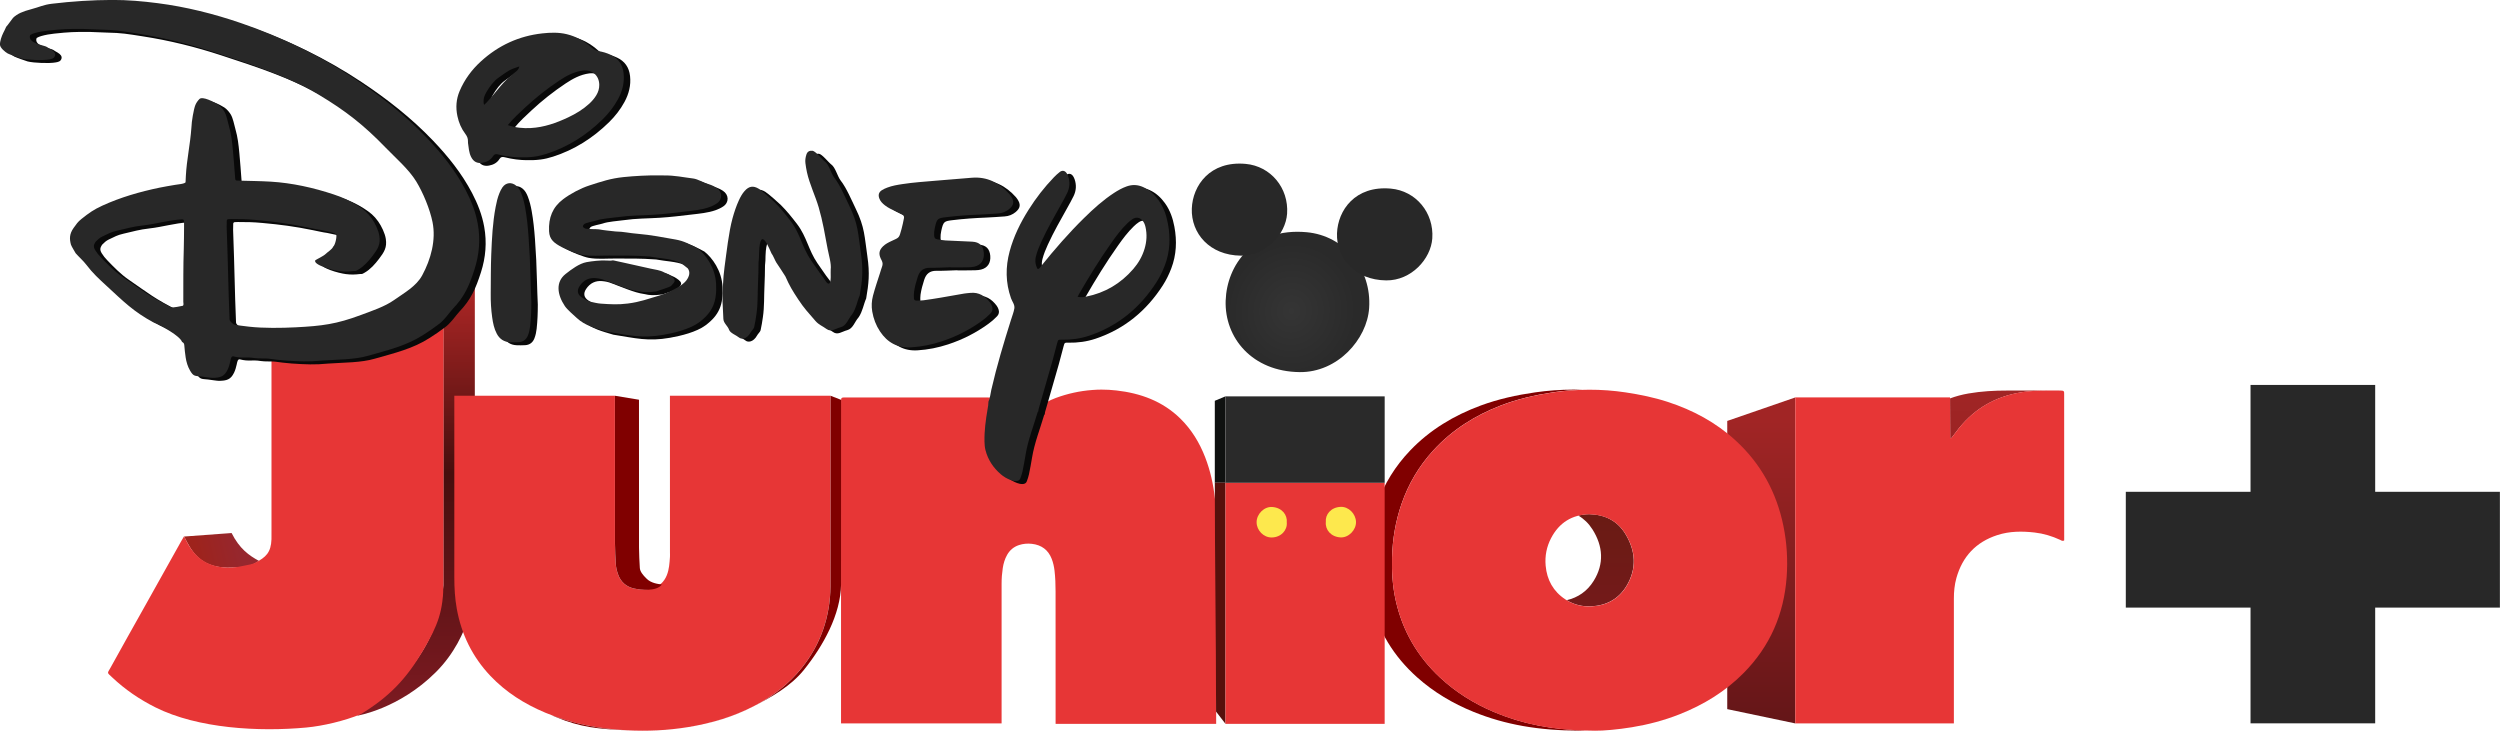 <svg width="600" height="175.38" version="1.1" viewBox="0 0 158.75 46.403" xmlns="http://www.w3.org/2000/svg" xmlns:xlink="http://www.w3.org/1999/xlink">
 <defs>
  <linearGradient id="f" x1="444.55" x2="444.55" y1="243.21" y2="600.03" gradientTransform="matrix(.075 0 0 .075 96.106 303.67)" gradientUnits="userSpaceOnUse">
   <stop stop-color="#b02726" offset="0"/>
   <stop stop-color="#460e0d" offset=".454"/>
   <stop stop-color="#7b1a21" offset="1"/>
  </linearGradient>
  <linearGradient id="e" x1="258.43" x2="222.61" y1="464.69" y2="473.22" gradientTransform="matrix(.075 0 0 .075 96.106 303.67)" gradientUnits="userSpaceOnUse">
   <stop stop-color="#96272e" offset="0"/>
   <stop stop-color="#9e231c" offset="1"/>
  </linearGradient>
  <linearGradient id="c" x1="1717" x2="1717" y1="334" y2="371" gradientTransform="matrix(.075 0 0 .075 96.106 303.67)" gradientUnits="userSpaceOnUse">
   <stop stop-color="#a12525" offset="0"/>
   <stop stop-color="#9c2424" offset="1"/>
  </linearGradient>
  <linearGradient id="b" x1="666.6" x2="666.6" y1="169.09" y2="282.97" gradientTransform="matrix(.167 0 0 .167 100.71 302.45)" gradientUnits="userSpaceOnUse">
   <stop stop-color="#a12525" offset="0"/>
   <stop stop-color="#651618" offset="1"/>
  </linearGradient>
  <linearGradient id="d" x1="605.35" x2="605.35" y1="206.1" y2="240.55" gradientTransform="matrix(.167 0 0 .167 100.71 302.45)" gradientUnits="userSpaceOnUse">
   <stop stop-color="#6a1b14" offset="0"/>
   <stop stop-color="#741a1a" offset="1"/>
  </linearGradient>
  <radialGradient id="a" cx="1167.5" cy="242.69" r="60.492" gradientTransform="matrix(-.009 .071 -.067 -.008 209.11 242.8)" gradientUnits="userSpaceOnUse">
   <stop stop-color="#353535" offset="0"/>
   <stop stop-color="#2a2a2a" offset="1"/>
  </radialGradient>
 </defs>
 <g transform="translate(-100.33 -304.01)">
  <g>
   <path d="m170.27 328.75c-0.191 2.2e-4 -0.383 9e-3 -0.575 0.024-0.802 0.06-1.573 0.23-2.324 0.507-0.398 0.147-0.761 0.362-1.138 0.549-0.016 0.019-0.038 0.035-0.045 0.057-0.253 0.846-0.588 1.67-0.735 2.545-0.057 0.338-0.119 0.675-0.189 1.011-0.03 0.143-0.081 0.282-0.132 0.42-0.043 0.118-0.14 0.163-0.264 0.165-0.115 2e-3 -0.221-0.023-0.328-0.061-0.225-0.08-0.429-0.2-0.608-0.354-0.453-0.387-0.771-0.86-0.924-1.438-0.045-0.169-0.057-0.339-0.061-0.511-0.015-0.665 0.077-1.32 0.191-1.973 0.025-0.145 0.053-0.288 0.052-0.436-0.075-2e-3 -0.149-7e-3 -0.224-7e-3 -2.952-2.7e-4 -5.907 0-8.859 0-0.062 0-0.124-3e-3 -0.186 0-0.149 6e-3 -0.177 0.032-0.184 0.17-4e-3 0.086-2e-3 0.171-2e-3 0.257v20.273h10.196c5e-5 -3.018 3e-3 -6.258 0-8.878-5.3e-4 -0.333 0.025-0.662 0.075-0.99 0.045-0.292 0.128-0.576 0.276-0.837 0.172-0.303 0.423-0.513 0.757-0.622 0.264-0.086 0.538-0.109 0.813-0.078 0.612 0.069 1.04 0.384 1.261 0.955 0.093 0.241 0.149 0.492 0.179 0.749 0.051 0.44 0.066 0.882 0.066 1.325l2e-3 8.402h10.196l-2e-3 -12.659c0-0.552-0.017-1.104-0.078-1.655-0.099-0.896-0.292-1.767-0.617-2.609-0.359-0.928-0.867-1.767-1.586-2.47-1.121-1.096-2.517-1.603-4.051-1.777-0.316-0.036-0.631-0.055-0.95-0.054z" fill="#e73636" fill-rule="evenodd"/>
   <path d="m123 349.46c3.002-2.046 5.213-4.572 5.482-8.278v-16.849c0.848-0.935 1.442-1.706 1.999-2.453v19.421s-0.14 3.057-2.469 5.385c-2.353 2.353-5.012 2.773-5.012 2.773z" fill="url(#f)"/>
   <path d="m112.02 338.08 3.017-0.222c0.494 0.991 1.104 1.427 1.735 1.767-0.295 0.174-0.475 0.432-2.011 0.432-1.769-0.041-2.281-1.07-2.74-1.978z" fill="url(#e)"/>
  </g>
  <g fill-rule="evenodd">
   <path d="m128.48 324.35c4e-3 0.123 0.011 0.226 0.011 0.348 5.4e-4 5.44 8e-3 10.879-4e-3 16.319-4e-3 1.8-0.352 2.697-1.266 4.259-1.088 1.858-2.194 3.001-3.998 4.093-1.006 0.409-2.364 0.74-3.447 0.84-3.004 0.278-6.882 0.071-9.585-1.285-1.004-0.504-1.926-1.132-2.743-1.905-0.339-0.32-0.311-0.23-0.106-0.601 1.448-2.621 3.029-5.396 4.48-8.016 0.053-0.096 0.139-0.236 0.193-0.332 0.058 0.102 0.114 0.215 0.16 0.306 0.166 0.332 0.369 0.637 0.633 0.899 0.405 0.404 0.896 0.633 1.457 0.729 0.542 0.092 1.076 0.046 1.606-0.08 0.192-0.045 0.454-0.075 0.63-0.162 0.741-0.367 1.034-0.686 1.067-1.506 5e-3 -0.123 1e-3 -0.571 1e-3 -0.693 1.5e-4 -3.635 1.5e-4 -7.269 2.7e-4 -10.904 0.331-8e-3 1.959 0.032 2.289 0.054 0.809 0.052 1.618 9e-3 2.422-0.073 0.889-0.091 1.769-0.248 2.63-0.496 1.173-0.337 1.452-0.344 2.479-1.007 0.381-0.246 0.728-0.519 1.091-0.789z" clip-rule="evenodd" fill="#e73636"/>
   <path d="m142.87 329.14 2e-3 9.939c0 0.099 7e-3 0.198 0 0.297-0.028 0.393-0.049 0.788-0.2 1.162-0.174 0.431-0.483 0.713-0.943 0.83-0.371 0.094-0.744 0.098-1.117 0.019-0.523-0.11-0.869-0.42-1.042-0.917-0.073-0.211-0.127-0.425-0.139-0.648-0.022-0.431-0.051-0.863-0.052-1.294l-2e-3 -9.39h-10.198v11.548c2.6e-4 0.667 0.038 1.331 0.158 1.989 0.295 1.62 0.989 3.046 2.133 4.254 0.984 1.038 2.171 1.786 3.49 2.338 1.658 0.694 3.402 1.025 5.192 1.117 1.293 0.066 2.582 7e-3 3.863-0.203 1.484-0.243 2.907-0.664 4.238-1.36 1.154-0.603 2.167-1.381 2.981-2.394 1.219-1.518 1.806-3.262 1.831-5.183l2e-3 -12.105z" fill="#e73636"/>
   <path d="m139.38 329.14 2e-3 9.386c5.4e-4 0.431 0.029 0.863 0.052 1.294 0.012 0.223 0.066 0.437 0.139 0.648 0.173 0.496 0.519 0.807 1.042 0.917 0.321 0.068 1.409 0.216 1.741-0.259-0.218-0.03-0.69-0.074-0.985-0.388-0.216-0.211-0.4-0.438-0.412-0.661-0.022-0.431-0.051-0.863-0.052-1.294l-2e-3 -9.39z" fill="#800000"/>
   <path d="m153.07 329.14-2e-3 12.108c-0.025 1.921-0.612 3.664-1.831 5.183-0.814 1.014-1.828 1.792-2.981 2.394-1.331 0.695-2.754 1.117-4.238 1.36-1.281 0.21-2.57 0.269-3.863 0.203-1.655-0.085-3.271-0.375-4.815-0.966 0.081 0.036 0.165 0.072 0.247 0.106 1.658 0.694 2.765 0.768 4.556 0.86 1.293 0.066 2.603 6e-3 3.884-0.204 1.484-0.243 2.872-0.65 4.203-1.345 1.154-0.603 2.336-1.28 3.15-2.293 1.219-1.518 2.333-3.509 2.358-5.43l4e-3 -11.715z" fill="#800000"/>
   <path d="m227.8 328.81c-0.835-2e-3 -1.645 0.044-2.472 0.186-0.413 0.071-0.796 0.176-1.169 0.311v5e-3l9e-3 2.515c0.023 4e-3 0.045 8e-3 0.068 0.012 0.163-0.212 0.322-0.43 0.49-0.639 0.011-0.013 0.022-0.025 0.033-0.038 1.001-1.225 2.284-1.959 3.851-2.227 0.827-0.142 1.656-0.122 2.491-0.12 0.059 1.4e-4 0.118 3e-3 0.177 7e-3 -7e-3 -2e-3 -0.015-4e-3 -0.024-5e-3 -0.061-5e-3 -0.123-7e-3 -0.184-7e-3z" fill="url(#c)"/>
   <path d="m210.01 330.74v18.3l4.32 0.907v-20.7z" fill="url(#b)"/>
   <path d="m231.1 328.81c-0.835-2e-3 -1.664-0.022-2.491 0.12-1.584 0.271-2.879 1.016-3.884 2.265-0.168 0.209-0.327 0.426-0.49 0.639-0.023-4e-3 -0.046-8e-3 -0.068-0.012l-9e-3 -2.576h-9.828v20.7h10.071v-7.921c-8e-4 -0.445 0.041-0.883 0.16-1.31 0.383-1.368 1.243-2.286 2.6-2.727 0.775-0.252 1.571-0.253 2.369-0.163 0.564 0.064 1.105 0.228 1.621 0.467 0.071 0.033 0.146 0.102 0.255 0.033v-0.245c0-2.997-2e-3 -5.995-2e-3 -8.991 0-0.074 3e-3 -0.082-2e-3 -0.156-5e-3 -0.069-0.045-0.11-0.115-0.115-0.061-5e-3 -0.123-7e-3 -0.184-7e-3z" fill="#e73636"/>
   <path d="m200.24 328.75c-0.807 2e-3 -1.615 0.059-2.418 0.174-1.186 0.17-2.346 0.424-3.465 0.837-1.714 0.633-3.233 1.55-4.48 2.854-0.949 0.993-1.649 2.126-2.107 3.396-0.397 1.099-0.593 2.231-0.627 3.394-0.028 0.925 0.03 1.84 0.243 2.743 0.45 1.913 1.434 3.534 2.932 4.872 1.054 0.941 2.258 1.658 3.582 2.194 2.027 0.821 4.15 1.187 6.726 1.19 0.119 2e-3 0.256-4e-3 0.403-9e-3 -2.204-0.057-4.065-0.426-5.847-1.181-1.266-0.536-2.416-1.253-3.422-2.194-1.431-1.338-2.37-2.959-2.8-4.872-0.203-0.903-0.262-1.818-0.236-2.743 0.032-1.163 0.222-2.295 0.601-3.394 0.438-1.27 1.108-2.404 2.015-3.396 1.192-1.304 2.642-2.221 4.28-2.854 1.069-0.413 2.178-0.666 3.311-0.837 0.622-0.093 1.244-0.147 1.869-0.165-0.187-6e-3 -0.374-0.01-0.561-9e-3z" fill="#800000"/>
   <path d="m201.24 336.66c-0.242 5e-3 -0.47 0.036-0.686 0.09 0.355 0.206 0.655 0.495 0.896 0.874 0.675 1.066 0.756 2.186 0.075 3.278-0.406 0.651-0.99 1.053-1.711 1.221 0.474 0.287 0.992 0.415 1.551 0.389 0.978-0.046 1.757-0.471 2.256-1.308 0.651-1.092 0.572-2.213-0.073-3.278-0.507-0.839-1.292-1.242-2.307-1.266z" fill="url(#d)"/>
   <path d="m201.61 350.41c-2.462-3e-3 -4.489-0.369-6.426-1.189-1.266-0.536-2.417-1.253-3.424-2.194-1.431-1.338-2.37-2.96-2.8-4.872-0.203-0.903-0.26-1.818-0.234-2.743 0.032-1.163 0.221-2.295 0.6-3.394 0.438-1.27 1.107-2.404 2.014-3.397 1.192-1.304 2.643-2.22 4.281-2.853 1.069-0.413 2.177-0.668 3.31-0.838 0.768-0.115 1.538-0.171 2.309-0.173 0.772-2e-3 1.542 0.054 2.31 0.169 0.913 0.137 1.812 0.32 2.689 0.607 1.594 0.521 3.045 1.298 4.289 2.436 1.623 1.483 2.619 3.316 3.054 5.464 0.216 1.067 0.279 2.145 0.2 3.225-0.172 2.351-1.058 4.394-2.725 6.082-1.167 1.182-2.55 2.027-4.087 2.632-0.974 0.384-1.979 0.649-3.013 0.818-0.899 0.146-1.801 0.227-2.348 0.22zm-0.364-13.743c-1.083 0.024-1.907 0.525-2.424 1.518-0.285 0.547-0.398 1.137-0.343 1.746 0.081 0.903 0.481 1.636 1.254 2.142 0.498 0.326 1.046 0.472 1.64 0.444 0.978-0.046 1.756-0.471 2.255-1.308 0.651-1.092 0.573-2.211-0.072-3.276-0.507-0.839-1.293-1.242-2.309-1.266z" clip-rule="evenodd" fill="#e73636"/>
  </g>
  <g>
   <path d="m178.16 323.09c0.075-2.24 1.737-4.643 5.14-4.335 2.412 0.219 4.138 2.342 3.97 4.818-0.135 1.992-2.011 4.092-4.407 4.066-3.02-0.032-4.784-2.177-4.704-4.55z" fill="url(#a)"/>
   <path d="m176.01 317.26c0.05-1.47 1.154-3.046 3.414-2.844 1.602 0.144 2.748 1.536 2.637 3.161-0.09 1.307-1.335 2.685-2.927 2.668-2.006-0.021-3.177-1.429-3.124-2.985z" fill="#282828"/>
   <path d="m185.23 318.83c0.05-1.47 1.154-3.046 3.414-2.844 1.602 0.144 2.748 1.536 2.637 3.161-0.09 1.307-1.335 2.685-2.927 2.668-2.006-0.021-3.177-1.429-3.124-2.985z" fill="#282828"/>
   <g fill-rule="evenodd">
    <path d="m177.47 329.46v5.204h0.679v-5.487z" fill="#0f1110"/>
    <path d="m177.47 334.66c0 5.08 0.079 9.373 0.08 14.537l0.599 0.778v-15.315z" fill="#56100c"/>
    <path d="m178.15 334.66v15.315h10.106v-15.315z" fill="#e73636"/>
   </g>
  </g>
  <g fill-rule="evenodd">
   <path d="m184.52 337.16c-0.045-0.473 0.313-0.934 0.938-0.964 0.509-0.025 0.966 0.443 0.978 0.956 0.011 0.516-0.471 1.013-0.988 0.983-0.602-0.035-0.976-0.484-0.928-0.975z" clip-rule="evenodd" fill="#fde84d"/>
   <path d="m182.04 337.19c0.043 0.479-0.353 0.94-0.952 0.95-0.523 9e-3 -0.963-0.456-0.964-0.967-8e-4 -0.525 0.483-1.009 0.999-0.969 0.624 0.048 0.964 0.506 0.917 0.986z" clip-rule="evenodd" fill="#fde84d"/>
   <path d="m178.15 329.18h10.107v5.486h-10.107z" fill="#2a2a2a"/>
  </g>
  <g clip-rule="evenodd" fill-rule="evenodd">
   <g fill="#090909">
    <path d="m166.68 330.31c-0.016 0.02-0.041 0.037-0.048 0.059-0.264 0.894-0.611 1.764-0.765 2.69-0.059 0.357-0.124 0.715-0.197 1.07-0.031 0.151-0.085 0.298-0.137 0.444-0.045 0.124-0.146 0.172-0.276 0.174-0.119 2e-3 -0.231-0.025-0.342-0.065-0.235-0.085-0.446-0.212-0.633-0.374-0.472-0.409-0.804-0.909-0.963-1.52-0.046-0.178-0.06-0.357-0.064-0.539-0.016-0.703 0.081-1.396 0.199-2.086 0.026-0.154 0.054-0.306 0.053-0.462 0.11-0.238 0.124-0.5 0.182-0.751 0.345-1.504 0.789-2.981 1.253-4.452 4e-3 -0.012 0.01-0.024 0.013-0.036 0.068-0.223 0.157-0.443 0.196-0.671 0.041-0.241-0.136-0.437-0.212-0.653-0.348-0.988-0.356-1.98-0.085-2.983 0.256-0.948 0.684-1.817 1.206-2.643 0.465-0.737 0.997-1.423 1.601-2.051 0.116-0.121 0.241-0.236 0.374-0.339 0.158-0.122 0.321-0.092 0.435 0.072 0.044 0.063 0.076 0.136 0.101 0.209 0.122 0.361 0.099 0.717-0.067 1.058-0.119 0.244-0.252 0.482-0.385 0.72-0.435 0.781-0.882 1.557-1.254 2.371-0.135 0.294-0.257 0.594-0.339 0.909-0.076 0.292-0.043 0.563 0.104 0.823 0.128-0.01 0.168-0.119 0.23-0.197 0.855-1.062 1.748-2.089 2.721-3.045 0.592-0.582 1.208-1.139 1.907-1.595 0.25-0.163 0.509-0.307 0.792-0.409 0.362-0.13 0.711-0.114 1.058 0.045 0.4 0.184 0.711 0.474 0.965 0.825 0.326 0.45 0.502 0.963 0.602 1.503 0.167 0.898 0.13 1.781-0.198 2.642-0.143 0.377-0.319 0.738-0.537 1.077-1.038 1.615-2.44 2.774-4.271 3.388-0.557 0.187-1.135 0.264-1.723 0.253-0.245-5e-3 -0.245-5e-3 -0.309 0.233-0.1 0.376-0.194 0.753-0.3 1.127-0.272 0.96-0.549 1.919-0.827 2.877-0.029 0.1-0.065 0.197-0.063 0.303zm2.486-7.261c0.209 0.039 0.376 0.02 0.541-0.013 1.202-0.238 2.199-0.832 2.998-1.756 0.326-0.377 0.571-0.802 0.715-1.283 0.136-0.457 0.165-0.917 0.059-1.384-0.032-0.141-0.081-0.274-0.173-0.387-0.179-0.221-0.414-0.266-0.652-0.113-0.119 0.077-0.228 0.172-0.33 0.27-0.386 0.371-0.703 0.799-1.01 1.234-0.743 1.05-1.414 2.145-2.057 3.257-0.025 0.043-0.046 0.089-0.09 0.174z"/>
    <path d="m142.89 315.34c0.72-7e-3 1.199 0.113 1.871 0.195 0.297 0.037 0.655 0.27 0.943 0.35 0.188 0.052 0.365 0.132 0.53 0.239 0.382 0.249 0.41 0.736 0.016 0.998-0.153 0.102-0.316 0.177-0.488 0.238-0.468 0.165-1.021 0.216-1.51 0.273-0.695 0.082-1.328 0.161-2.027 0.205-0.892 0.057-1.423 0.032-2.311 0.156-0.335 0.047-0.991 0.091-1.309 0.209-0.123 0.046-0.694 0.139-0.784 0.238-0.111 0.122-0.073 0.196 0.068 0.267 0.103 0.052 0.773 0.031 0.886 0.055 0.254 0.054 0.795 0.108 1.052 0.134 0.554 0.012 0.824 0.103 1.457 0.153 0.711 0.057 1.643 0.23 2.346 0.357 0.576 0.103 0.904 0.304 1.428 0.577 0.497 0.391 1.103 1.214 1.153 2.244 0.054 1.125-0.207 1.79-1.083 2.442-0.573 0.426-1.558 0.666-2.254 0.789-1.4 0.247-2.205 0.022-3.597-0.196-0.704-0.213-1.369-0.368-1.912-0.872-0.201-0.186-0.604-0.528-0.757-0.755-0.488-0.729-0.598-1.528 0.043-2.037 0.377-0.298 0.874-0.67 1.338-0.755 0.332-0.061 0.901-0.126 1.241-0.103 0.972 0.067-0.656-0.25 2.827 0.517 0.279 0.061 0.601 0.094 0.851 0.235 0.09 0.051 0.177 0.061 0.364 0.182 0.501 0.323 0.288 0.436 0.099 0.662-0.092 0.111-0.83 0.305-0.958 0.369-0.587 0.073-0.828 0.059-1.151-0.02-0.374-0.05-0.732-0.171-1.085-0.302-0.34-0.126-0.679-0.256-1.017-0.388-0.206-0.081-0.366-0.113-0.585-0.135-0.424-0.042-0.779 0.122-1.029 0.501-0.191 0.29-0.14 0.545 0.152 0.734 0.131 0.085 0.354 0.225 0.507 0.257 0.228 0.047 0.458 0.111 0.692 0.127 0.625 0.043 1.089 0.072 1.706-7e-3 0.798-0.101 1.265-0.292 2.039-0.517 0.386-0.113 0.831-0.333 1.181-0.538 0.17-0.099 0.392-0.263 0.509-0.424 0.184-0.255 0.25-0.522 0.08-0.754-0.186-0.145-0.387-0.33-0.606-0.413-0.572-0.218-1.217-0.225-1.817-0.34-1.011-0.074-1.579-0.054-2.591-0.06-0.571-4e-3 -1.127 0.057-1.69-0.044-0.308-0.055-1.02-0.342-1.297-0.491-0.478-0.256-0.783-0.475-0.807-1.012-0.038-0.865 0.223-1.525 0.898-2.034 0.461-0.348 1.114-0.694 1.659-0.87 0.793-0.256 1.35-0.447 2.178-0.533 0.685-0.071 1.554-0.119 2.197-0.106z"/>
    <path d="m146.62 323.38c0.013-0.728 0.026-1.486 0.126-2.205 0.125-0.899 0.267-2.239 0.51-3.116 0.107-0.388 0.233-0.769 0.401-1.135 0.097-0.213 0.208-0.418 0.365-0.595 0.275-0.31 0.546-0.355 0.897-0.144 0.19 0.114 0.838 0.687 0.995 0.843 0.379 0.375 0.71 0.792 1.033 1.215 0.614 0.805 0.715 1.638 1.285 2.474 0.183 0.268 0.368 0.534 0.555 0.799 0.075 0.106 0.153 0.21 0.236 0.31 0.081 0.097 0.219 0.414 0.353 0.383 0.174-0.04 0.094-0.738 0.114-0.889 0.051-0.376-0.125-0.933-0.194-1.305-0.17-0.906-0.311-1.773-0.571-2.656-0.216-0.733-0.581-1.475-0.744-2.222-0.041-0.19-0.073-0.382-0.097-0.575-0.023-0.182 4e-3 -0.364 0.059-0.538 0.061-0.193 0.182-0.267 0.385-0.251 0.201 0.016 0.623 0.561 0.783 0.676 0.277 0.198 0.393 0.76 0.602 1.026 0.37 0.472 0.699 1.26 0.96 1.798 0.57 1.174 0.551 1.748 0.739 3.041 0.154 1.06 0.081 1.713-0.08 2.651-0.166 0.369-0.221 0.814-0.479 1.193-0.256 0.284-0.349 0.719-0.727 0.819-0.347 0.092-0.604 0.332-0.899 0.115-0.274-0.201-0.484-0.258-0.707-0.513-0.436-0.5-0.724-0.809-1.088-1.361-0.386-0.584-0.553-0.864-0.819-1.464-0.113-0.174-0.451-0.71-0.573-0.877-0.068-0.094-0.224-0.494-0.306-0.577-0.094-0.158-0.725-1.943-0.793-0.046 5e-3 0.137-0.013 0.491-0.033 0.606-8e-3 0.515-8e-3 0.784-0.033 1.288-0.034 0.673-2e-3 1.33-0.101 1.998-0.04 0.268-0.085 0.571-0.146 0.836-0.023 0.1-0.177 0.233-0.221 0.327-0.25 0.447-0.592 0.447-0.734 0.326-0.174-0.147-0.562-0.28-0.635-0.491-0.09-0.258-0.349-0.414-0.364-0.688-0.015-0.272-0.041-0.802-0.051-1.074z"/>
    <path d="m161.11 321.17c-0.441 0.014-0.882 0.042-1.323 0.036-0.414-5e-3 -0.646 0.189-0.769 0.57-0.1 0.309-0.188 0.621-0.234 0.942-0.02 0.14-0.016 0.285-0.011 0.427 3e-3 0.087 0.064 0.145 0.153 0.144 0.156-8e-4 0.312-1e-3 0.466-0.022 0.36-0.048 0.719-0.105 1.077-0.165 0.499-0.084 0.996-0.177 1.495-0.261 0.128-0.022 0.258-0.028 0.387-0.042 0.55-0.057 0.947 0.2 1.263 0.618 0.054 0.071 0.095 0.156 0.123 0.241 0.052 0.158 0.03 0.305-0.091 0.433-0.17 0.18-0.357 0.34-0.557 0.485-0.783 0.569-1.636 1-2.555 1.302-0.631 0.208-1.277 0.338-1.942 0.378-0.86 0.052-1.505-0.306-1.973-1.012-0.255-0.384-0.415-0.807-0.492-1.259-0.057-0.335-0.042-0.668 0.046-1.003 0.129-0.49 0.294-0.967 0.448-1.448 0.044-0.136 0.081-0.274 0.131-0.407 0.049-0.13 0.042-0.253-0.019-0.375-0.023-0.046-0.048-0.092-0.069-0.139-0.139-0.306-0.097-0.532 0.148-0.772 0.151-0.147 0.336-0.242 0.525-0.33 0.533-0.246 0.484-0.18 0.652-0.777 0.063-0.224 0.106-0.454 0.152-0.683 0.02-0.098-0.018-0.177-0.113-0.224-0.14-0.068-0.278-0.139-0.418-0.207-0.233-0.113-0.471-0.218-0.677-0.38-0.155-0.121-0.293-0.256-0.361-0.448-0.075-0.213-0.032-0.383 0.158-0.51 0.107-0.071 0.228-0.123 0.348-0.169 0.317-0.122 0.65-0.176 0.983-0.226 0.693-0.106 1.392-0.152 2.09-0.212 0.762-0.066 1.526-0.122 2.288-0.188 0.989-0.085 1.76 0.326 2.401 1.042 0.034 0.038 0.064 0.082 0.093 0.125 0.221 0.33 0.197 0.56-0.105 0.816-0.203 0.172-0.442 0.267-0.71 0.283-0.388 0.024-0.776 0.058-1.164 0.073-0.713 0.028-1.424 0.077-2.133 0.163-0.548 0.066-0.59 0.089-0.722 0.682-0.033 0.151-0.051 0.309-0.045 0.462 6e-3 0.16 0.055 0.244 0.224 0.267 0.167 0.023 0.333 0.058 0.501 0.067 0.531 0.029 1.062 0.05 1.593 0.073 0.039 2e-3 0.078 5e-3 0.117 7e-3 0.443 0.024 0.682 0.256 0.722 0.702 0.041 0.456-0.172 0.777-0.585 0.879-0.229 0.056-0.464 0.041-0.697 0.048-0.272 9e-3 -0.545 2e-3 -0.818 2e-3 -1.4e-4 -3e-3 -2.7e-4 -7e-3 -5.3e-4 -0.01z"/>
    <path d="m133.73 314.18c-0.362-4e-3 -0.864-0.058-1.356-0.184-0.139-0.036-0.239-0.03-0.326 0.109-0.153 0.245-0.392 0.372-0.672 0.421-0.339 0.059-0.573-0.068-0.727-0.382-0.135-0.275-0.145-0.576-0.191-0.87-6e-3 -0.038-4e-3 -0.078-3e-3 -0.117 5e-3 -0.176-0.057-0.319-0.165-0.462-0.254-0.334-0.417-0.714-0.504-1.127-0.117-0.549-0.08-1.08 0.141-1.6 0.31-0.73 0.77-1.351 1.352-1.882 1.107-1.011 2.408-1.612 3.898-1.776 0.514-0.057 1.035-0.074 1.549 0.05 0.608 0.146 1.132 0.447 1.592 0.86 0.132 0.119 0.272 0.19 0.441 0.217 0.257 0.043 0.505 0.116 0.742 0.226 0.503 0.232 0.776 0.624 0.837 1.175 0.065 0.59-0.075 1.132-0.353 1.646-0.262 0.484-0.599 0.912-0.989 1.294-1.016 0.995-2.189 1.742-3.549 2.179-0.554 0.178-1.011 0.24-1.717 0.221zm-0.746-2.045c0.51 0.17 0.987 0.211 1.463 0.185 0.841-0.045 1.623-0.323 2.378-0.68 0.483-0.229 0.937-0.502 1.333-0.866 0.173-0.159 0.326-0.335 0.447-0.536 0.123-0.204 0.191-0.423 0.188-0.664-9e-3 -0.599-0.457-0.983-1.058-0.902-0.556 0.075-1.034 0.336-1.489 0.638-0.768 0.511-1.491 1.082-2.166 1.711-0.369 0.344-0.743 0.683-1.096 1.114zm-1.509-1.28c0.084-0.079 0.124-0.112 0.158-0.15 0.767-0.832 0.976-1.296 1.901-1.994 0.056-0.036 0.184-0.204 0.183-0.303-0.665 0.212-0.716 0.291-1.308 0.704-0.322 0.225-0.577 0.575-0.777 0.915-0.142 0.242-0.24 0.495-0.157 0.827z"/>
    <path d="m134.48 323.38c8e-4 0.506-0.018 1.01-0.074 1.514-0.023 0.207-0.066 0.409-0.142 0.603-0.105 0.268-0.304 0.416-0.59 0.432-0.181 0.01-0.363 0.011-0.544 3e-3 -0.381-0.017-0.661-0.199-0.842-0.536-0.175-0.326-0.244-0.681-0.295-1.041-0.071-0.501-0.099-1.005-0.093-1.512 0.01-0.83 2.7e-4 -1.66 0.034-2.489 0.041-1.009 0.088-2.019 0.279-3.015 0.056-0.293 0.122-0.584 0.234-0.861 0.053-0.131 0.115-0.263 0.195-0.379 0.218-0.314 0.585-0.354 0.879-0.106 0.153 0.129 0.246 0.301 0.318 0.482 0.121 0.302 0.194 0.617 0.252 0.936 0.106 0.587 0.164 1.181 0.208 1.775 0.066 0.891 0.11 1.784 0.128 2.678 0.01 0.505 0.035 1.01 0.054 1.514z"/>
    <path d="m128.54 324.83c-0.384 0.285-0.516 0.373-0.919 0.634-1.086 0.701-2.245 0.964-3.485 1.321-0.884 0.262-1.972 0.241-2.954 0.311-0.85 0.087-1.465 0.053-2.32-2e-3 -0.348-0.023-0.775-0.08-1.099-0.123-0.262-0.02-0.606 5e-3 -0.862-0.035-0.603-0.095-0.745 0.042-1.337-0.106-0.146-0.037-0.174 0.188-0.206 0.333-0.04 0.178-0.087 0.352-0.167 0.516-0.213 0.439-0.467 0.507-0.956 0.515-0.117 2e-3 -0.581-0.073-0.697-0.085-0.426-0.044-0.508 2e-3 -0.729-0.375-0.153-0.262-0.236-0.547-0.281-0.843-0.039-0.256-0.065-0.515-0.086-0.773-8e-3 -0.103-0.047-0.159-0.142-0.205-0.138-0.389-1.296-1.019-1.809-1.236-1.274-0.685-1.909-1.334-2.975-2.315-0.497-0.458-0.889-0.813-1.297-1.353-0.18-0.239-0.494-0.518-0.676-0.729-0.072-0.137-0.245-0.397-0.298-0.543-0.097-0.363-0.107-0.678 0.171-1.066 0.176-0.245 0.258-0.376 0.492-0.563 0.48-0.383 0.772-0.593 1.328-0.848 1.162-0.532 2.382-0.882 3.629-1.142 0.33-0.069 0.663-0.121 0.996-0.179 0.101-0.018 0.659-0.064 0.662-0.176 3e-3 -0.13 0.01-0.259 0.018-0.389 0.06-1.089 0.269-1.921 0.355-3.092 6e-3 -0.357 0.148-1.169 0.248-1.409 0.06-0.145 0.146-0.266 0.255-0.381 0.197-0.206 0.944 0.192 1.183 0.347 0.145 0.094 0.312 0.293 0.4 0.439 0.148 0.247 0.216 0.647 0.294 0.921 0.153 0.538 0.199 0.97 0.252 1.526 0.056 0.581 0.095 1.163 0.14 1.745 0.015 0.19 0.016 0.194 0.201 0.2 0.687 0.021 1.375 0.024 2.061 0.065 1.362 0.083 2.704 0.381 4.007 0.814 0.543 0.18 1.027 0.392 1.51 0.704 0.385 0.248 0.636 0.449 0.902 0.825 0.205 0.29 0.43 0.753 0.481 1.107 0.079 0.541-0.098 0.824-0.43 1.26-0.255 0.334-0.542 0.663-0.906 0.874-0.116 0.067-0.141 0.099-0.276 0.089-0.377 0.047-0.596 0.048-0.93 7e-3 -0.45-0.055-1.669-0.396-1.529-0.686 0.083-0.062 0.533-0.27 0.669-0.41 0.118-0.121 0.407-0.287 0.465-0.452 0.146-0.117 0.26-0.709 0.186-0.794-0.096-0.109-0.736-0.217-0.971-0.271-0.299-0.037-0.571-0.111-0.911-0.175-1.122-0.231-2.061-0.356-3.215-0.459-0.635-0.057-0.912-0.056-1.548-0.059-0.065-2.7e-4 -0.13 1e-3 -0.194 7e-3 -0.057 5e-3 -0.097 0.04-0.1 0.098-6e-3 0.129-0.011 0.259-8e-3 0.389 0.018 0.661 0.041 1.108 0.059 1.769 0.025 0.882 0.046 1.763 0.073 2.645 0.015 0.492 0.037 0.985 0.054 1.477 4e-3 0.104 0.222 0.307 0.336 0.329 0.227 0.039 0.421 0.068 0.911 0.123 0.905 0.102 2.052 0.085 2.96 0.039 1.653-0.084 2.576-0.199 4.134-0.782 0.671-0.251 1.512-0.529 2.098-0.944 0.643-0.456 1.413-0.873 1.792-1.572 0.556-1.025 0.885-2.247 0.657-3.38-0.166-0.824-0.599-1.869-1.034-2.582-0.476-0.779-1.317-1.499-1.95-2.155-1.372-1.421-2.537-2.334-4.225-3.345-2.01-1.204-4.396-1.971-6.623-2.701-1.63-0.535-3.29-0.945-4.985-1.206-0.975-0.15-1.305-0.219-2.293-0.238-0.207-4e-3 -0.895-0.041-1.102-0.043-0.922-6e-3 -1.295 0.01-2.212 0.108-0.284 0.03-0.566 0.078-0.84 0.157-0.099 0.028-0.196 0.07-0.285 0.121-0.207 0.538 0.927 0.652 1.059 0.759 0.08 0.064 0.176 0.108 0.265 0.161 0.208 0.124 0.294 0.25 0.253 0.391-0.052 0.182-0.211 0.212-0.367 0.24-0.414 0.075-1.373 0.038-1.782-0.061-0.099-0.024-0.767-0.266-0.856-0.317-0.17-0.097-0.477-0.354-0.49-0.55-0.015-0.212 0.108-0.557 0.202-0.748 0.075-0.152 0.114-0.217 0.189-0.394 0.14-0.154 0.307-0.411 0.439-0.572 0.266-0.266 0.652-0.417 1.15-0.547 0.54-0.142 0.765-0.281 1.318-0.348 1.276-0.152 2.557-0.238 3.843-0.241 0.962-2e-3 1.917 0.082 2.87 0.205 1.808 0.233 3.566 0.674 5.288 1.264 2.565 0.878 4.988 2.054 7.247 3.553 1.636 1.085 3.178 2.294 4.54 3.719 0.964 1.008 1.83 2.089 2.481 3.329 0.357 0.681 0.637 1.39 0.772 2.151 0.175 0.979 0.096 1.939-0.206 2.882-0.331 1.032-0.636 1.742-1.386 2.519-0.171 0.177-0.585 0.787-0.945 1.009zm-16.181-1.216c0.057-0.066 0.02-0.172 0.02-0.247 4e-3 -1.244-8e-3 -2.164 0.031-3.408 0.014-0.44 0.012-0.881 0.017-1.322 1e-3 -0.104 3e-3 -0.207 0-0.311-5e-3 -0.188-0.023-0.202-0.198-0.192-0.776 0.046-1.615 0.292-2.388 0.379-0.696 0.079-0.998 0.184-1.681 0.339-0.391 0.089-0.556 0.194-0.922 0.366-0.177 0.083-0.291 0.197-0.429 0.336-0.092 0.159-0.177 0.281-0.021 0.535 0.109 0.178 0.209 0.298 0.353 0.448 0.415 0.433 0.86 0.888 1.352 1.227 1.309 0.901 1.66 1.216 3.12 1.953 0.082 0.031 0.647-0.074 0.744-0.103z"/>
   </g>
   <g fill="#282828">
    <path d="m166.27 330.12c-0.016 0.02-0.041 0.037-0.048 0.059-0.264 0.894-0.611 1.764-0.765 2.69-0.059 0.357-0.124 0.715-0.197 1.07-0.031 0.151-0.085 0.298-0.137 0.444-0.045 0.124-0.146 0.172-0.276 0.174-0.119 2e-3 -0.231-0.025-0.342-0.065-0.235-0.085-0.446-0.212-0.633-0.374-0.472-0.409-0.804-0.909-0.963-1.52-0.046-0.178-0.06-0.357-0.064-0.539-0.016-0.703 0.081-1.396 0.199-2.086 0.026-0.154 0.054-0.306 0.053-0.462 0.11-0.238 0.124-0.5 0.182-0.751 0.345-1.504 0.789-2.981 1.253-4.452 4e-3 -0.012 0.01-0.024 0.013-0.036 0.068-0.223 0.157-0.443 0.196-0.671 0.041-0.241-0.136-0.437-0.212-0.653-0.348-0.988-0.356-1.98-0.085-2.983 0.256-0.948 0.684-1.817 1.206-2.643 0.465-0.737 0.997-1.423 1.601-2.051 0.116-0.121 0.241-0.236 0.374-0.339 0.158-0.122 0.321-0.092 0.435 0.072 0.044 0.063 0.076 0.136 0.101 0.209 0.122 0.361 0.099 0.717-0.067 1.058-0.119 0.244-0.252 0.482-0.385 0.72-0.435 0.781-0.882 1.557-1.254 2.371-0.135 0.294-0.257 0.594-0.339 0.909-0.076 0.292-0.043 0.563 0.104 0.823 0.128-0.01 0.168-0.119 0.23-0.197 0.855-1.062 1.748-2.089 2.721-3.045 0.592-0.582 1.208-1.139 1.907-1.595 0.25-0.163 0.509-0.307 0.792-0.409 0.362-0.13 0.711-0.114 1.058 0.045 0.4 0.184 0.711 0.474 0.965 0.825 0.326 0.45 0.502 0.963 0.602 1.503 0.167 0.898 0.13 1.781-0.198 2.642-0.143 0.377-0.319 0.738-0.537 1.077-1.038 1.615-2.44 2.774-4.271 3.388-0.557 0.187-1.135 0.264-1.723 0.253-0.245-5e-3 -0.245-5e-3 -0.309 0.233-0.1 0.376-0.194 0.753-0.3 1.127-0.272 0.96-0.549 1.919-0.827 2.877-0.029 0.1-0.065 0.197-0.063 0.303zm2.486-7.261c0.209 0.039 0.376 0.02 0.541-0.013 1.202-0.238 2.199-0.832 2.998-1.756 0.326-0.377 0.571-0.802 0.715-1.283 0.136-0.457 0.165-0.917 0.059-1.384-0.032-0.141-0.081-0.274-0.173-0.387-0.179-0.221-0.414-0.266-0.652-0.113-0.119 0.077-0.228 0.172-0.33 0.27-0.386 0.371-0.703 0.799-1.01 1.234-0.743 1.05-1.414 2.145-2.057 3.257-0.025 0.043-0.046 0.089-0.09 0.174z"/>
    <path d="m142.48 315.15c0.72-7e-3 1.199 0.113 1.871 0.195 0.297 0.037 0.655 0.27 0.943 0.35 0.188 0.052 0.365 0.132 0.53 0.239 0.382 0.249 0.41 0.736 0.016 0.998-0.153 0.102-0.316 0.177-0.488 0.238-0.468 0.165-1.021 0.216-1.51 0.273-0.695 0.082-1.328 0.161-2.027 0.205-0.892 0.057-1.423 0.032-2.311 0.156-0.335 0.047-0.991 0.091-1.309 0.209-0.123 0.046-0.694 0.139-0.784 0.239-0.111 0.122-0.073 0.196 0.068 0.267 0.103 0.052 0.773 0.031 0.886 0.055 0.254 0.054 0.795 0.108 1.052 0.134 0.554 0.012 0.824 0.103 1.457 0.153 0.711 0.057 1.643 0.23 2.346 0.357 0.576 0.103 0.904 0.304 1.428 0.577 0.497 0.391 1.103 1.214 1.153 2.244 0.054 1.125-0.207 1.79-1.083 2.442-0.573 0.426-1.558 0.666-2.254 0.789-1.4 0.247-2.205 0.022-3.597-0.196-0.704-0.213-1.369-0.368-1.912-0.872-0.201-0.186-0.604-0.528-0.757-0.755-0.488-0.729-0.598-1.528 0.043-2.037 0.377-0.298 0.874-0.67 1.338-0.755 0.332-0.061 0.901-0.126 1.241-0.103 0.972 0.067-0.656-0.25 2.827 0.517 0.279 0.061 0.601 0.094 0.851 0.235 0.09 0.051 0.177 0.061 0.364 0.182 0.501 0.323 0.288 0.436 0.099 0.662-0.092 0.111-0.83 0.305-0.958 0.369-0.587 0.073-0.828 0.059-1.151-0.02-0.374-0.05-0.732-0.171-1.085-0.302-0.34-0.126-0.679-0.256-1.017-0.388-0.206-0.081-0.366-0.113-0.585-0.135-0.424-0.042-0.779 0.122-1.029 0.501-0.191 0.29-0.14 0.545 0.152 0.734 0.131 0.085 0.354 0.225 0.507 0.257 0.228 0.047 0.458 0.111 0.692 0.127 0.625 0.043 1.089 0.072 1.706-7e-3 0.798-0.101 1.265-0.292 2.039-0.517 0.386-0.113 0.831-0.333 1.181-0.538 0.17-0.099 0.392-0.263 0.509-0.424 0.185-0.255 0.25-0.522 0.08-0.754-0.186-0.145-0.387-0.33-0.606-0.413-0.572-0.218-1.217-0.225-1.817-0.34-1.011-0.074-1.579-0.054-2.591-0.06-0.571-4e-3 -1.127 0.057-1.69-0.044-0.308-0.055-1.02-0.342-1.297-0.491-0.478-0.256-0.783-0.475-0.807-1.012-0.038-0.865 0.223-1.525 0.898-2.034 0.461-0.348 1.114-0.694 1.659-0.87 0.793-0.256 1.35-0.447 2.178-0.533 0.685-0.071 1.554-0.119 2.197-0.106z"/>
    <path d="m146.21 323.19c0.013-0.728 0.026-1.486 0.126-2.205 0.125-0.899 0.267-2.239 0.51-3.116 0.107-0.388 0.233-0.769 0.401-1.135 0.097-0.213 0.208-0.418 0.365-0.595 0.275-0.31 0.546-0.355 0.897-0.144 0.19 0.114 0.838 0.687 0.995 0.843 0.379 0.375 0.71 0.792 1.033 1.215 0.614 0.805 0.715 1.638 1.285 2.474 0.183 0.268 0.368 0.534 0.555 0.799 0.075 0.106 0.153 0.21 0.236 0.31 0.081 0.097 0.219 0.414 0.353 0.383 0.174-0.04 0.094-0.738 0.114-0.889 0.051-0.376-0.125-0.933-0.194-1.305-0.17-0.906-0.311-1.773-0.571-2.656-0.216-0.733-0.581-1.475-0.744-2.222-0.041-0.19-0.073-0.382-0.097-0.575-0.023-0.182 4e-3 -0.364 0.059-0.538 0.061-0.193 0.182-0.267 0.385-0.251 0.201 0.016 0.623 0.561 0.783 0.676 0.277 0.198 0.393 0.76 0.602 1.026 0.37 0.472 0.699 1.26 0.96 1.798 0.57 1.174 0.551 1.748 0.739 3.041 0.154 1.06 0.081 1.713-0.08 2.651-0.166 0.369-0.221 0.814-0.479 1.193-0.256 0.284-0.349 0.719-0.727 0.819-0.347 0.091-0.604 0.332-0.899 0.115-0.274-0.201-0.484-0.258-0.707-0.513-0.436-0.5-0.724-0.809-1.088-1.361-0.386-0.584-0.553-0.864-0.819-1.464-0.113-0.174-0.451-0.71-0.573-0.877-0.068-0.094-0.224-0.494-0.306-0.577-0.094-0.158-0.725-1.943-0.793-0.046 5e-3 0.137-0.013 0.491-0.033 0.606-8e-3 0.515-8e-3 0.784-0.033 1.288-0.034 0.673-2e-3 1.33-0.101 1.998-0.04 0.268-0.085 0.571-0.146 0.836-0.023 0.1-0.177 0.233-0.221 0.327-0.25 0.447-0.592 0.447-0.734 0.326-0.174-0.147-0.562-0.28-0.635-0.491-0.09-0.258-0.349-0.414-0.364-0.688-0.015-0.272-0.041-0.802-0.051-1.074z"/>
    <path d="m160.7 320.98c-0.441 0.014-0.882 0.042-1.323 0.036-0.414-5e-3 -0.646 0.189-0.769 0.57-0.1 0.309-0.188 0.621-0.234 0.942-0.02 0.14-0.016 0.285-0.011 0.427 3e-3 0.087 0.064 0.145 0.153 0.144 0.156-8e-4 0.312-1e-3 0.466-0.022 0.36-0.048 0.719-0.105 1.077-0.165 0.499-0.084 0.996-0.177 1.495-0.261 0.128-0.022 0.258-0.028 0.387-0.042 0.55-0.057 0.947 0.2 1.263 0.618 0.054 0.071 0.095 0.156 0.123 0.241 0.052 0.158 0.03 0.305-0.091 0.433-0.17 0.18-0.357 0.34-0.557 0.485-0.783 0.569-1.636 1-2.555 1.302-0.631 0.208-1.277 0.338-1.942 0.378-0.86 0.052-1.505-0.306-1.973-1.012-0.255-0.384-0.415-0.807-0.492-1.259-0.057-0.335-0.042-0.668 0.046-1.003 0.129-0.49 0.294-0.967 0.448-1.448 0.044-0.136 0.081-0.274 0.131-0.407 0.049-0.13 0.042-0.253-0.019-0.375-0.023-0.046-0.048-0.092-0.069-0.139-0.139-0.306-0.097-0.532 0.148-0.772 0.151-0.147 0.336-0.242 0.525-0.33 0.533-0.246 0.484-0.18 0.652-0.777 0.063-0.224 0.106-0.454 0.152-0.683 0.02-0.098-0.018-0.177-0.113-0.224-0.14-0.068-0.278-0.139-0.418-0.207-0.233-0.113-0.471-0.218-0.677-0.38-0.155-0.121-0.293-0.256-0.361-0.448-0.075-0.213-0.032-0.383 0.158-0.51 0.107-0.071 0.228-0.123 0.348-0.169 0.317-0.122 0.65-0.176 0.983-0.226 0.693-0.106 1.392-0.152 2.09-0.212 0.762-0.066 1.526-0.122 2.288-0.188 0.989-0.085 1.761 0.326 2.401 1.042 0.034 0.038 0.064 0.082 0.093 0.125 0.221 0.33 0.197 0.56-0.105 0.816-0.203 0.172-0.442 0.267-0.71 0.283-0.388 0.024-0.776 0.058-1.164 0.073-0.713 0.028-1.424 0.077-2.133 0.163-0.548 0.066-0.59 0.089-0.722 0.683-0.033 0.151-0.051 0.309-0.045 0.462 6e-3 0.16 0.055 0.244 0.224 0.267 0.167 0.023 0.333 0.058 0.501 0.067 0.531 0.029 1.062 0.05 1.593 0.073 0.039 2e-3 0.078 5e-3 0.117 7e-3 0.443 0.024 0.682 0.256 0.722 0.702 0.041 0.456-0.172 0.777-0.585 0.879-0.229 0.056-0.464 0.041-0.697 0.048-0.272 9e-3 -0.545 2e-3 -0.818 2e-3 -1.4e-4 -3e-3 -2.7e-4 -7e-3 -5.4e-4 -0.01z"/>
    <path d="m133.32 314c-0.362-4e-3 -0.864-0.058-1.356-0.184-0.139-0.036-0.239-0.03-0.326 0.109-0.153 0.245-0.392 0.372-0.672 0.421-0.339 0.059-0.573-0.068-0.727-0.382-0.135-0.275-0.145-0.576-0.191-0.87-6e-3 -0.038-4e-3 -0.078-3e-3 -0.117 5e-3 -0.176-0.057-0.319-0.165-0.462-0.254-0.334-0.417-0.714-0.504-1.127-0.117-0.549-0.08-1.08 0.141-1.6 0.31-0.73 0.77-1.351 1.352-1.882 1.107-1.011 2.408-1.612 3.898-1.776 0.514-0.057 1.035-0.074 1.549 0.05 0.608 0.146 1.132 0.447 1.592 0.86 0.132 0.119 0.272 0.19 0.441 0.217 0.257 0.043 0.505 0.116 0.742 0.226 0.503 0.232 0.776 0.624 0.837 1.175 0.065 0.59-0.075 1.132-0.353 1.646-0.262 0.484-0.599 0.912-0.989 1.294-1.016 0.995-2.189 1.742-3.549 2.179-0.553 0.178-1.011 0.24-1.717 0.221zm-0.746-2.045c0.51 0.17 0.987 0.211 1.463 0.185 0.841-0.045 1.623-0.323 2.378-0.68 0.483-0.229 0.937-0.502 1.333-0.866 0.173-0.159 0.326-0.335 0.447-0.536 0.123-0.204 0.191-0.423 0.188-0.664-9e-3 -0.599-0.457-0.983-1.058-0.902-0.556 0.075-1.034 0.336-1.489 0.638-0.768 0.511-1.491 1.082-2.166 1.711-0.369 0.344-0.743 0.683-1.096 1.114zm-1.509-1.28c0.084-0.079 0.124-0.112 0.158-0.15 0.767-0.832 0.976-1.296 1.901-1.994 0.056-0.036 0.184-0.204 0.183-0.303-0.665 0.212-0.716 0.291-1.308 0.704-0.322 0.225-0.577 0.575-0.777 0.915-0.142 0.242-0.24 0.495-0.157 0.827z"/>
    <path d="m134.07 323.19c8e-4 0.506-0.018 1.01-0.074 1.514-0.023 0.207-0.066 0.409-0.142 0.603-0.105 0.268-0.304 0.416-0.59 0.432-0.181 0.01-0.363 0.011-0.544 3e-3 -0.381-0.017-0.661-0.199-0.842-0.536-0.175-0.326-0.244-0.681-0.295-1.041-0.071-0.501-0.099-1.005-0.093-1.512 0.01-0.83 2.7e-4 -1.66 0.034-2.489 0.041-1.009 0.088-2.019 0.279-3.015 0.056-0.293 0.122-0.584 0.234-0.861 0.053-0.131 0.115-0.263 0.195-0.379 0.218-0.314 0.585-0.354 0.879-0.106 0.153 0.129 0.246 0.301 0.318 0.482 0.121 0.302 0.194 0.617 0.252 0.936 0.106 0.587 0.164 1.181 0.208 1.775 0.066 0.891 0.11 1.784 0.128 2.678 0.01 0.505 0.035 1.01 0.053 1.514z"/>
    <path d="m128.13 324.64c-0.384 0.285-0.516 0.373-0.919 0.634-1.086 0.701-2.245 0.964-3.485 1.321-0.884 0.262-1.972 0.241-2.954 0.311-0.85 0.087-1.465 0.053-2.32-2e-3 -0.348-0.023-0.775-0.08-1.099-0.123-0.262-0.02-0.606 5e-3 -0.862-0.035-0.603-0.095-0.745 0.042-1.337-0.106-0.146-0.037-0.174 0.188-0.206 0.333-0.04 0.178-0.087 0.352-0.167 0.516-0.213 0.439-0.467 0.507-0.956 0.515-0.117 2e-3 -0.581-0.073-0.697-0.085-0.426-0.044-0.508 2e-3 -0.729-0.375-0.153-0.262-0.236-0.547-0.281-0.843-0.039-0.256-0.065-0.515-0.086-0.773-8e-3 -0.103-0.047-0.159-0.142-0.205-0.138-0.389-1.296-1.019-1.809-1.236-1.274-0.685-1.909-1.334-2.975-2.315-0.497-0.458-0.889-0.813-1.297-1.353-0.18-0.239-0.494-0.518-0.676-0.729-0.072-0.137-0.245-0.397-0.298-0.543-0.097-0.363-0.107-0.678 0.171-1.066 0.176-0.245 0.258-0.376 0.492-0.563 0.48-0.383 0.772-0.593 1.328-0.848 1.162-0.532 2.382-0.882 3.629-1.142 0.33-0.069 0.663-0.121 0.996-0.179 0.101-0.018 0.659-0.064 0.662-0.176 3e-3 -0.13 0.01-0.259 0.018-0.389 0.06-1.089 0.269-1.921 0.355-3.092 6e-3 -0.357 0.148-1.169 0.248-1.409 0.06-0.145 0.146-0.266 0.255-0.381 0.197-0.206 0.944 0.192 1.183 0.347 0.145 0.094 0.312 0.293 0.4 0.439 0.148 0.247 0.216 0.647 0.294 0.921 0.153 0.538 0.199 0.97 0.252 1.526 0.056 0.581 0.095 1.163 0.14 1.745 0.015 0.19 0.016 0.194 0.201 0.2 0.687 0.021 1.375 0.024 2.061 0.065 1.362 0.083 2.704 0.381 4.007 0.814 0.543 0.18 1.027 0.392 1.51 0.704 0.385 0.248 0.636 0.449 0.902 0.825 0.205 0.29 0.43 0.753 0.481 1.107 0.079 0.541-0.098 0.824-0.43 1.26-0.255 0.334-0.542 0.663-0.906 0.874-0.116 0.067-0.141 0.099-0.276 0.089-0.377 0.047-0.596 0.048-0.93 7e-3 -0.45-0.055-1.669-0.396-1.529-0.686 0.083-0.062 0.533-0.27 0.669-0.41 0.118-0.121 0.407-0.287 0.465-0.452 0.146-0.117 0.26-0.709 0.186-0.794-0.096-0.109-0.736-0.217-0.971-0.271-0.299-0.037-0.571-0.111-0.911-0.175-1.122-0.231-2.061-0.356-3.215-0.459-0.635-0.057-0.912-0.057-1.548-0.059-0.065-2.7e-4 -0.13 1e-3 -0.194 7e-3 -0.057 5e-3 -0.097 0.04-0.1 0.098-6e-3 0.129-0.011 0.259-8e-3 0.389 0.018 0.661 0.041 1.108 0.059 1.769 0.025 0.882 0.046 1.763 0.073 2.645 0.015 0.492 0.037 0.985 0.054 1.477 4e-3 0.104 0.222 0.307 0.336 0.329 0.227 0.039 0.421 0.068 0.911 0.123 0.905 0.102 2.052 0.085 2.96 0.039 1.653-0.084 2.576-0.199 4.134-0.782 0.671-0.251 1.512-0.529 2.098-0.944 0.643-0.456 1.413-0.873 1.792-1.572 0.556-1.025 0.885-2.247 0.657-3.38-0.166-0.824-0.599-1.869-1.034-2.582-0.476-0.779-1.317-1.499-1.95-2.155-1.372-1.421-2.537-2.334-4.225-3.345-2.01-1.204-4.396-1.971-6.623-2.701-1.63-0.535-3.29-0.945-4.985-1.206-0.975-0.15-1.305-0.219-2.293-0.238-0.207-4e-3 -0.895-0.041-1.102-0.043-0.922-6e-3 -1.295 0.01-2.212 0.108-0.284 0.03-0.566 0.078-0.84 0.157-0.099 0.028-0.196 0.07-0.285 0.121-0.207 0.538 0.927 0.652 1.059 0.759 0.08 0.064 0.176 0.108 0.265 0.161 0.208 0.124 0.294 0.25 0.253 0.391-0.052 0.182-0.211 0.212-0.367 0.24-0.414 0.075-1.373 0.038-1.782-0.061-0.099-0.024-0.767-0.266-0.856-0.317-0.17-0.097-0.477-0.354-0.49-0.549-0.015-0.212 0.108-0.557 0.203-0.748 0.075-0.152 0.114-0.217 0.189-0.394 0.14-0.154 0.307-0.411 0.439-0.572 0.266-0.266 0.652-0.417 1.15-0.547 0.54-0.142 0.765-0.281 1.318-0.348 1.276-0.152 2.557-0.238 3.843-0.241 0.962-2e-3 1.917 0.082 2.87 0.205 1.808 0.233 3.566 0.674 5.288 1.264 2.565 0.878 4.988 2.054 7.247 3.553 1.636 1.085 3.178 2.294 4.54 3.719 0.964 1.008 1.83 2.089 2.481 3.329 0.357 0.681 0.637 1.39 0.772 2.151 0.175 0.979 0.096 1.939-0.206 2.882-0.331 1.032-0.636 1.742-1.386 2.519-0.171 0.177-0.585 0.787-0.945 1.009zm-16.181-1.216c0.057-0.066 0.02-0.172 0.02-0.247 4e-3 -1.244-8e-3 -2.164 0.031-3.408 0.014-0.44 0.012-0.881 0.017-1.322 1e-3 -0.104 3e-3 -0.207 0-0.311-5e-3 -0.188-0.023-0.202-0.198-0.192-0.776 0.046-1.615 0.292-2.388 0.379-0.696 0.079-0.998 0.184-1.681 0.339-0.391 0.089-0.556 0.194-0.922 0.366-0.177 0.083-0.291 0.197-0.429 0.336-0.092 0.159-0.177 0.281-0.021 0.535 0.109 0.178 0.209 0.298 0.353 0.448 0.415 0.433 0.86 0.888 1.352 1.227 1.309 0.901 1.66 1.216 3.12 1.953 0.082 0.031 0.647-0.074 0.744-0.103z"/>
   </g>
  </g>
  <path d="m235.32 335.24h7.919v-6.787h7.916v6.787h7.919v7.353h-7.919v7.35h-7.916v-7.35h-7.92v-7.352z" fill="#282828"/>
 </g>
</svg>
